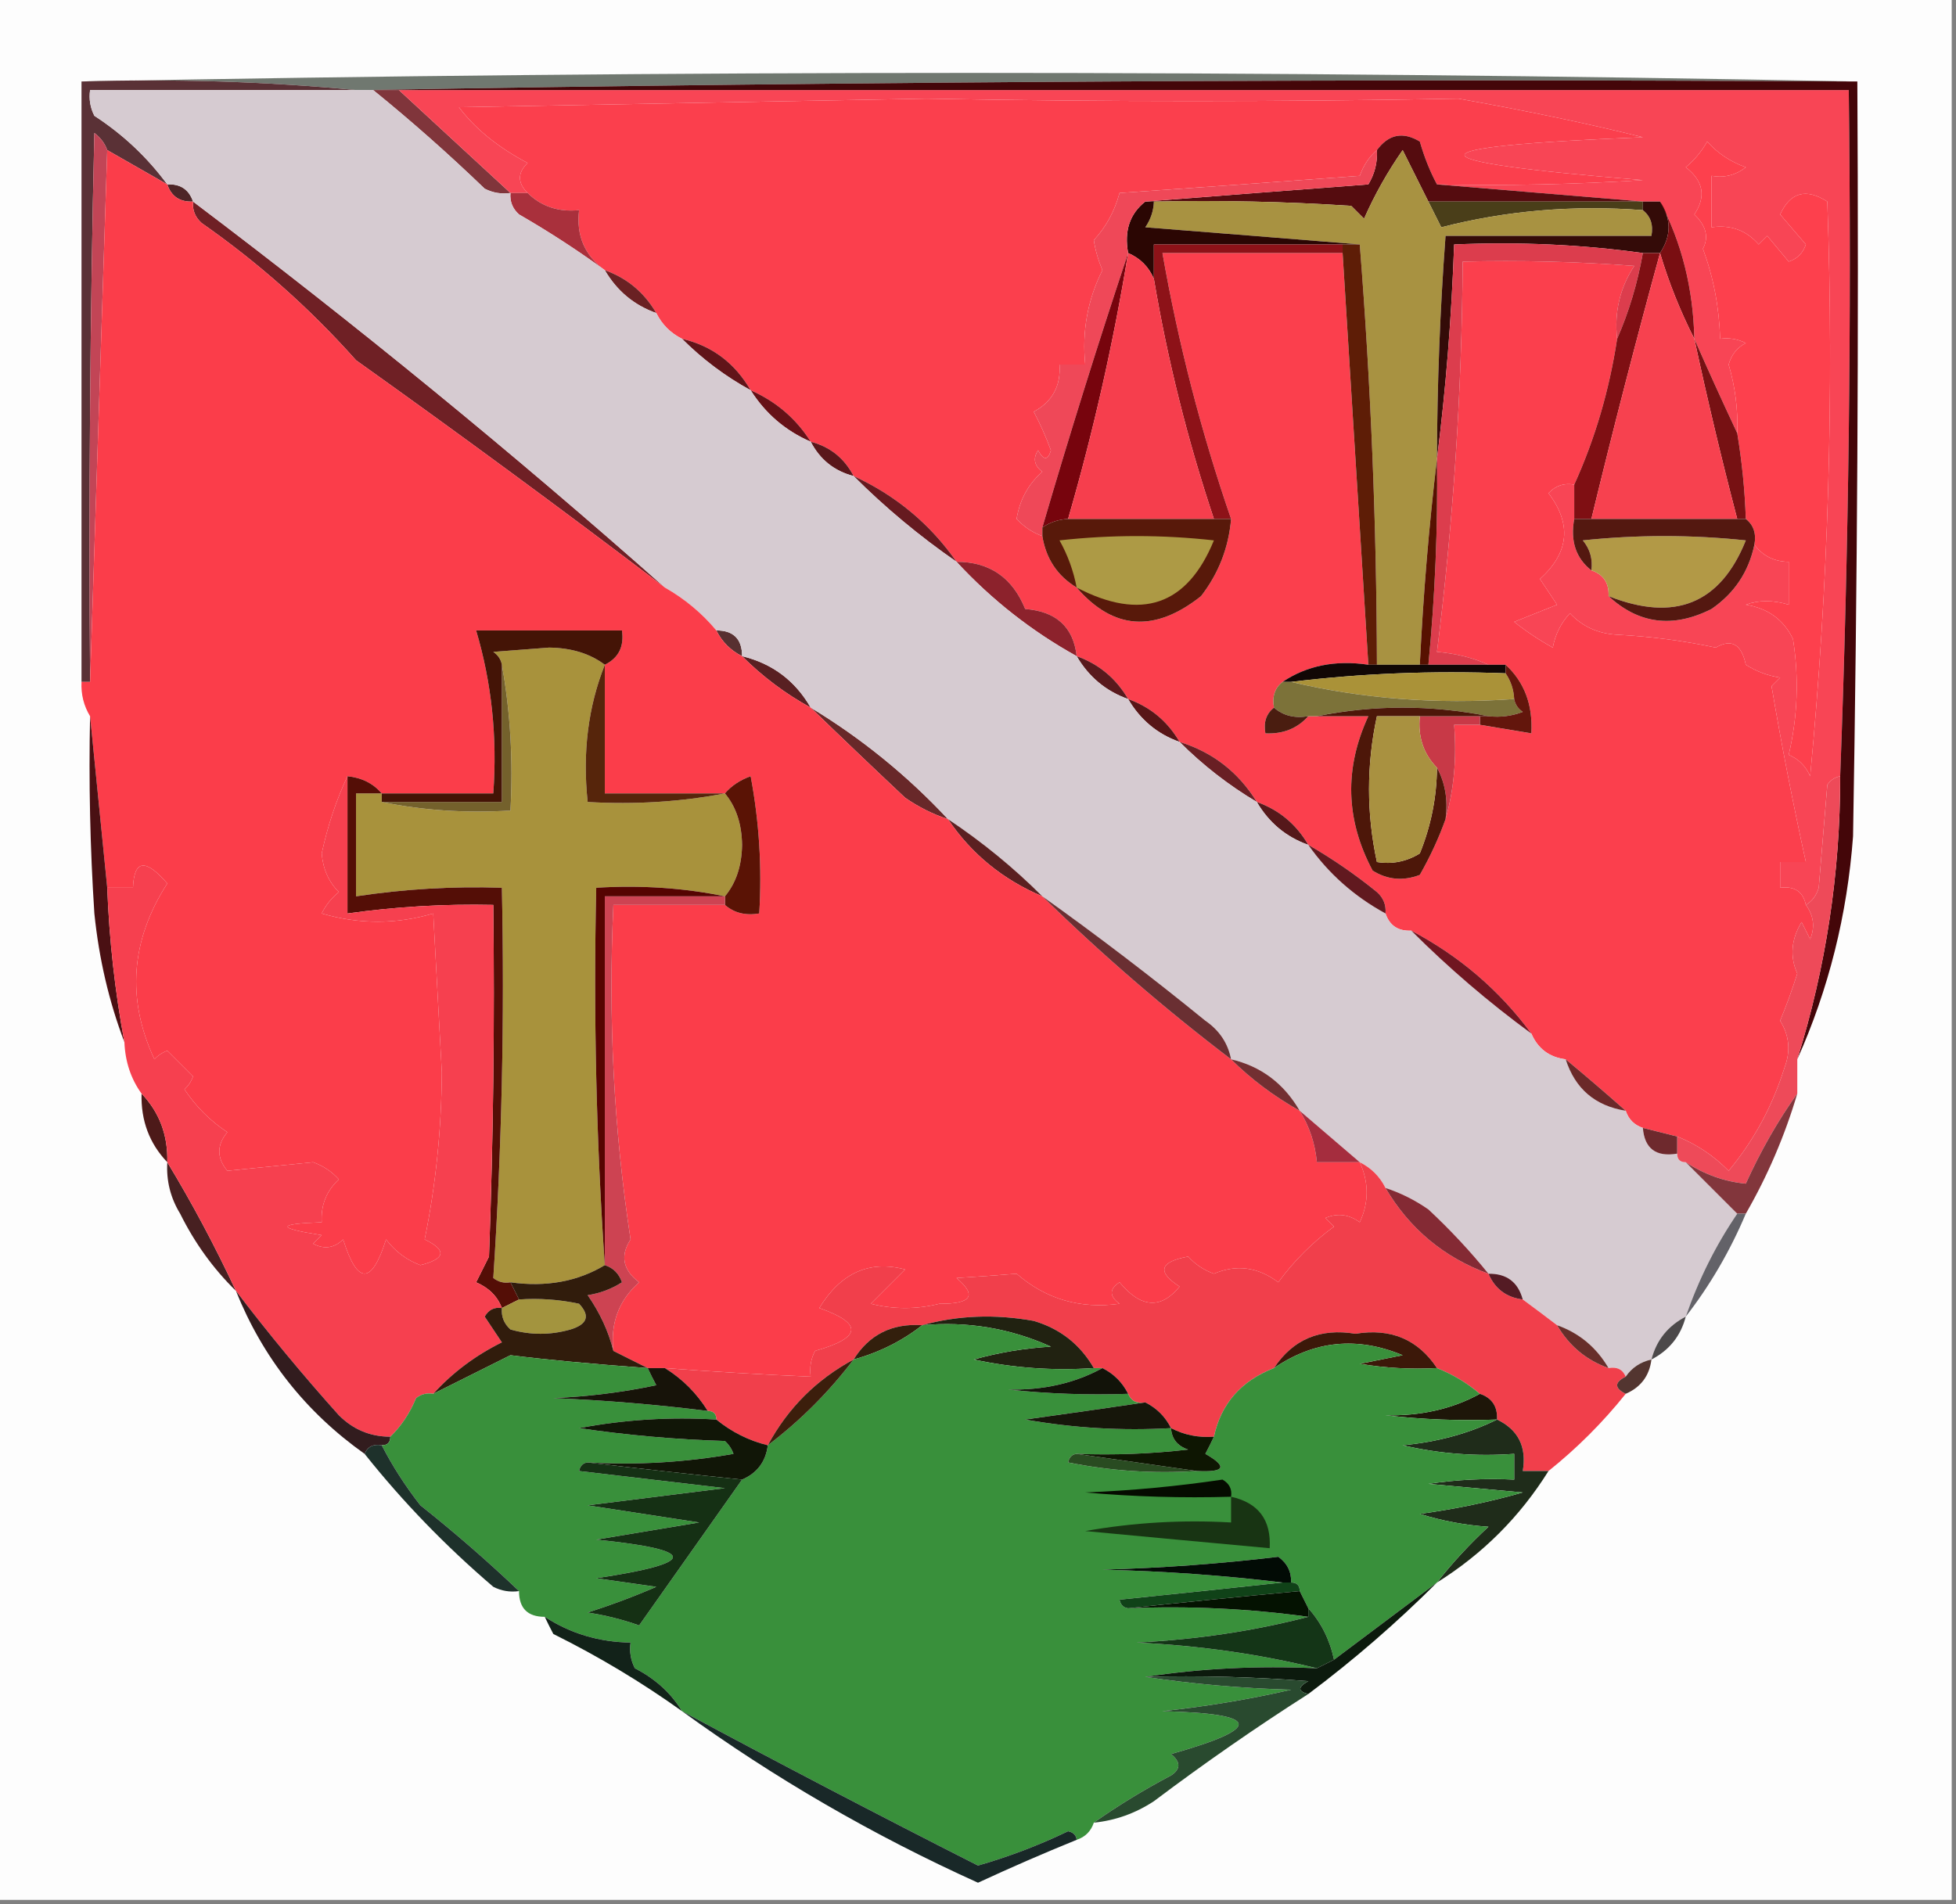 <?xml version="1.0" encoding="UTF-8"?>
<!DOCTYPE svg PUBLIC "-//W3C//DTD SVG 1.1//EN" "http://www.w3.org/Graphics/SVG/1.1/DTD/svg11.dtd">
<svg xmlns="http://www.w3.org/2000/svg" version="1.1" width="228px" height="222px" style="shape-rendering:geometricPrecision; text-rendering:geometricPrecision; image-rendering:optimizeQuality; fill-rule:evenodd; clip-rule:evenodd" xmlns:xlink="http://www.w3.org/1999/xlink">
<rect width="100%" height="100%" fill="#808080" stroke="none"/>
<g><path style="opacity:1" fill="#fdfdfd" d="M -0.5,-0.5 C 75.5,-0.5 151.5,-0.5 227.5,-0.5C 227.5,73.5 227.5,147.5 227.5,221.5C 151.5,221.5 75.5,221.5 -0.5,221.5C -0.5,147.5 -0.5,73.5 -0.5,-0.5 Z"/></g>
<g><path style="opacity:1" fill="#707870" d="M 9.5,9.5 C 78.5,8.167 147.5,8.167 216.5,9.5C 158.331,9.168 100.331,9.501 42.5,10.5C 42.167,10.5 41.833,10.5 41.5,10.5C 31.013,9.506 20.346,9.172 9.5,9.5 Z"/></g>
<g><path style="opacity:1" fill="#5a3136" d="M 9.5,9.5 C 20.346,9.172 31.013,9.506 41.5,10.5C 31.167,10.5 20.833,10.5 10.5,10.5C 10.351,11.552 10.517,12.552 11,13.5C 14.333,15.667 17.166,18.334 19.5,21.5C 17.167,20.167 14.833,18.833 12.5,17.5C 12.217,16.711 11.717,16.044 11,15.5C 10.5,36.831 10.333,58.164 10.5,79.5C 10.167,79.5 9.833,79.5 9.5,79.5C 9.5,56.167 9.5,32.833 9.5,9.5 Z"/></g>
<g><path style="opacity:1" fill="#fb3f4d" d="M 167.5,21.5 C 166.694,20.003 166.028,18.336 165.5,16.5C 163.533,15.316 161.866,15.649 160.5,17.5C 159.609,18.261 158.942,19.261 158.5,20.5C 149.138,21.191 139.804,21.858 130.5,22.5C 129.92,24.637 128.92,26.47 127.5,28C 127.665,29.117 127.998,30.284 128.5,31.5C 126.776,34.95 126.109,38.617 126.5,42.5C 125.5,42.5 124.5,42.5 123.5,42.5C 123.671,44.993 122.671,46.826 120.5,48C 121.26,49.441 121.926,50.941 122.5,52.5C 122.154,53.696 121.654,53.696 121,52.5C 120.383,53.449 120.549,54.282 121.5,55C 119.864,56.434 118.864,58.267 118.5,60.5C 119.357,61.425 120.357,62.092 121.5,62.5C 121.929,65.147 123.262,67.147 125.5,68.5C 129.776,73.448 134.609,73.781 140,69.5C 142.05,66.852 143.216,63.852 143.5,60.5C 140.016,50.381 137.349,40.047 135.5,29.5C 142.5,29.5 149.5,29.5 156.5,29.5C 157.5,45.499 158.5,61.499 159.5,77.5C 155.671,76.931 152.337,77.598 149.5,79.5C 148.596,80.209 148.263,81.209 148.5,82.5C 147.596,83.209 147.263,84.209 147.5,85.5C 149.553,85.598 151.22,84.931 152.5,83.5C 152.833,83.5 153.167,83.5 153.5,83.5C 155.5,83.5 157.5,83.5 159.5,83.5C 156.679,89.579 156.846,95.579 160,101.5C 161.726,102.576 163.559,102.743 165.5,102C 166.731,99.834 167.731,97.667 168.5,95.5C 169.482,92.038 169.815,88.371 169.5,84.5C 170.5,84.5 171.5,84.5 172.5,84.5C 174.5,84.833 176.5,85.167 178.5,85.5C 178.693,82.189 177.693,79.522 175.5,77.5C 174.833,77.5 174.167,77.5 173.5,77.5C 171.708,76.691 169.708,76.191 167.5,76C 169.397,60.944 170.397,45.777 170.5,30.5C 177.175,30.334 183.842,30.5 190.5,31C 188.821,33.565 188.154,36.398 188.5,39.5C 187.587,45.505 185.92,51.171 183.5,56.5C 182.325,56.281 181.325,56.614 180.5,57.5C 183.234,61.108 182.9,64.441 179.5,67.5C 180.167,68.5 180.833,69.5 181.5,70.5C 179.833,71.167 178.167,71.833 176.5,72.5C 177.914,73.624 179.414,74.624 181,75.5C 181.29,73.956 181.956,72.623 183,71.5C 184.44,73.046 186.273,73.879 188.5,74C 192.421,74.203 196.255,74.703 200,75.5C 201.825,74.429 202.992,75.096 203.5,77.5C 204.729,78.281 206.062,78.781 207.5,79C 207.167,79.333 206.833,79.667 206.5,80C 207.662,86.84 208.996,93.674 210.5,100.5C 209.5,100.5 208.5,100.5 207.5,100.5C 207.5,101.5 207.5,102.5 207.5,103.5C 209.179,103.285 210.179,103.952 210.5,105.5C 211.412,106.738 211.579,108.072 211,109.5C 210.667,108.833 210.333,108.167 210,107.5C 208.783,109.52 208.617,111.52 209.5,113.5C 208.907,115.382 208.24,117.215 207.5,119C 208.576,120.726 208.743,122.559 208,124.5C 206.599,128.972 204.432,132.972 201.5,136.5C 199.736,134.722 197.736,133.389 195.5,132.5C 194.167,132.167 192.833,131.833 191.5,131.5C 190.5,131.167 189.833,130.5 189.5,129.5C 187.153,127.419 184.82,125.419 182.5,123.5C 180.596,123.262 179.262,122.262 178.5,120.5C 174.793,115.465 170.126,111.465 164.5,108.5C 162.973,108.573 161.973,107.906 161.5,106.5C 161.586,105.504 161.252,104.671 160.5,104C 157.935,101.92 155.268,100.087 152.5,98.5C 151.089,96.086 149.089,94.419 146.5,93.5C 144.363,90.027 141.363,87.694 137.5,86.5C 136.089,84.086 134.089,82.419 131.5,81.5C 130.089,79.086 128.089,77.419 125.5,76.5C 125.126,73.112 123.126,71.278 119.5,71C 118.015,67.335 115.349,65.502 111.5,65.5C 108.426,61.096 104.426,57.763 99.5,55.5C 98.415,53.413 96.749,52.08 94.5,51.5C 92.806,48.81 90.473,46.81 87.5,45.5C 85.656,42.313 82.99,40.313 79.5,39.5C 78.167,38.833 77.167,37.833 76.5,36.5C 75.089,34.086 73.089,32.419 70.5,31.5C 68.15,29.787 67.15,27.453 67.5,24.5C 65.102,24.741 63.102,24.074 61.5,22.5C 60.316,21.312 60.316,20.145 61.5,19C 58.044,17.172 55.377,15.005 53.5,12.5C 71.667,12.167 89.833,11.833 108,11.5C 128.753,11.881 149.419,11.881 170,11.5C 177.942,12.91 185.109,14.41 191.5,16C 163.787,17.1 163.787,18.766 191.5,21C 183.507,21.5 175.507,21.666 167.5,21.5 Z"/></g>
<g><path style="opacity:1" fill="#80353b" d="M 43.5,10.5 C 44.5,10.5 45.5,10.5 46.5,10.5C 50.833,14.5 55.167,18.5 59.5,22.5C 58.448,22.649 57.448,22.483 56.5,22C 52.27,17.93 47.937,14.096 43.5,10.5 Z"/></g>
<g><path style="opacity:1" fill="#f84555" d="M 46.5,10.5 C 102.833,10.5 159.167,10.5 215.5,10.5C 215.831,37.339 215.498,64.005 214.5,90.5C 213.883,90.611 213.383,90.944 213,91.5C 212.667,95.5 212.333,99.5 212,103.5C 211.722,104.416 211.222,105.082 210.5,105.5C 210.179,103.952 209.179,103.285 207.5,103.5C 207.5,102.5 207.5,101.5 207.5,100.5C 208.5,100.5 209.5,100.5 210.5,100.5C 208.996,93.674 207.662,86.84 206.5,80C 206.833,79.667 207.167,79.333 207.5,79C 206.062,78.781 204.729,78.281 203.5,77.5C 202.992,75.096 201.825,74.429 200,75.5C 196.255,74.703 192.421,74.203 188.5,74C 186.273,73.879 184.44,73.046 183,71.5C 181.956,72.623 181.29,73.956 181,75.5C 179.414,74.624 177.914,73.624 176.5,72.5C 178.167,71.833 179.833,71.167 181.5,70.5C 180.833,69.5 180.167,68.5 179.5,67.5C 182.9,64.441 183.234,61.108 180.5,57.5C 181.325,56.614 182.325,56.281 183.5,56.5C 183.5,57.833 183.5,59.167 183.5,60.5C 183.025,63.082 183.692,65.082 185.5,66.5C 186.906,66.973 187.573,67.973 187.5,69.5C 191.021,72.763 195.021,73.263 199.5,71C 202.17,69.164 203.837,66.664 204.5,63.5C 205.467,64.806 206.801,65.473 208.5,65.5C 208.5,67.167 208.5,68.833 208.5,70.5C 206.669,69.948 205.003,69.948 203.5,70.5C 206.079,70.915 207.913,72.248 209,74.5C 209.713,79.062 209.546,83.562 208.5,88C 209.667,88.5 210.5,89.333 211,90.5C 213.124,68.245 213.791,45.912 213,23.5C 210.52,21.91 208.687,22.41 207.5,25C 208.509,26.168 209.509,27.335 210.5,28.5C 210.167,29.5 209.5,30.167 208.5,30.5C 207.667,29.5 206.833,28.5 206,27.5C 205.667,27.833 205.333,28.167 205,28.5C 203.556,26.845 201.722,26.178 199.5,26.5C 199.5,24.5 199.5,22.5 199.5,20.5C 200.978,20.762 202.311,20.429 203.5,19.5C 201.704,18.859 200.204,17.859 199,16.5C 198.355,17.646 197.522,18.646 196.5,19.5C 198.562,21.092 198.895,22.925 197.5,25C 198.88,26.324 199.214,27.657 198.5,29C 199.739,32.364 200.406,35.864 200.5,39.5C 201.552,39.35 202.552,39.517 203.5,40C 202.484,40.519 201.818,41.353 201.5,42.5C 202.269,45.115 202.603,47.781 202.5,50.5C 200.739,46.748 199.072,43.081 197.5,39.5C 197.367,33.631 196.033,28.297 193.5,23.5C 192.833,23.5 192.167,23.5 191.5,23.5C 183.5,22.833 175.5,22.167 167.5,21.5C 175.507,21.666 183.507,21.5 191.5,21C 163.787,18.766 163.787,17.1 191.5,16C 185.109,14.41 177.942,12.91 170,11.5C 149.419,11.881 128.753,11.881 108,11.5C 89.833,11.833 71.667,12.167 53.5,12.5C 55.377,15.005 58.044,17.172 61.5,19C 60.316,20.145 60.316,21.312 61.5,22.5C 60.833,22.5 60.167,22.5 59.5,22.5C 55.167,18.5 50.833,14.5 46.5,10.5 Z"/></g>
<g><path style="opacity:1" fill="#4e2527" d="M 19.5,21.5 C 21.027,21.427 22.027,22.094 22.5,23.5C 20.973,23.573 19.973,22.906 19.5,21.5 Z"/></g>
<g><path style="opacity:1" fill="#550c0f" d="M 167.5,21.5 C 175.5,22.167 183.5,22.833 191.5,23.5C 183.167,23.5 174.833,23.5 166.5,23.5C 165.509,21.518 164.509,19.518 163.5,17.5C 161.733,20.037 160.233,22.703 159,25.5C 158.5,25 158,24.5 157.5,24C 149.841,23.5 142.174,23.334 134.5,23.5C 134.167,23.5 133.833,23.5 133.5,23.5C 142.009,22.833 150.676,22.167 159.5,21.5C 160.246,20.264 160.579,18.93 160.5,17.5C 161.866,15.649 163.533,15.316 165.5,16.5C 166.028,18.336 166.694,20.003 167.5,21.5 Z"/></g>
<g><path style="opacity:1" fill="#fd404d" d="M 204.5,63.5 C 204.737,62.209 204.404,61.209 203.5,60.5C 203.384,57.14 203.051,53.807 202.5,50.5C 202.603,47.781 202.269,45.115 201.5,42.5C 201.818,41.353 202.484,40.519 203.5,40C 202.552,39.517 201.552,39.35 200.5,39.5C 200.406,35.864 199.739,32.364 198.5,29C 199.214,27.657 198.88,26.324 197.5,25C 198.895,22.925 198.562,21.092 196.5,19.5C 197.522,18.646 198.355,17.646 199,16.5C 200.204,17.859 201.704,18.859 203.5,19.5C 202.311,20.429 200.978,20.762 199.5,20.5C 199.5,22.5 199.5,24.5 199.5,26.5C 201.722,26.178 203.556,26.845 205,28.5C 205.333,28.167 205.667,27.833 206,27.5C 206.833,28.5 207.667,29.5 208.5,30.5C 209.5,30.167 210.167,29.5 210.5,28.5C 209.509,27.335 208.509,26.168 207.5,25C 208.687,22.41 210.52,21.91 213,23.5C 213.791,45.912 213.124,68.245 211,90.5C 210.5,89.333 209.667,88.5 208.5,88C 209.546,83.562 209.713,79.062 209,74.5C 207.913,72.248 206.079,70.915 203.5,70.5C 205.003,69.948 206.669,69.948 208.5,70.5C 208.5,68.833 208.5,67.167 208.5,65.5C 206.801,65.473 205.467,64.806 204.5,63.5 Z"/></g>
<g><path style="opacity:1" fill="#4a3e19" d="M 166.5,23.5 C 174.833,23.5 183.167,23.5 191.5,23.5C 191.5,23.833 191.5,24.167 191.5,24.5C 183.391,23.886 175.558,24.553 168,26.5C 167.487,25.473 166.987,24.473 166.5,23.5 Z"/></g>
<g><path style="opacity:1" fill="#a9303c" d="M 59.5,22.5 C 60.167,22.5 60.833,22.5 61.5,22.5C 63.102,24.074 65.102,24.741 67.5,24.5C 67.15,27.453 68.15,29.787 70.5,31.5C 67.337,29.189 64.004,27.022 60.5,25C 59.748,24.329 59.414,23.496 59.5,22.5 Z"/></g>
<g><path style="opacity:1" fill="#a89241" d="M 166.5,23.5 C 166.987,24.473 167.487,25.473 168,26.5C 175.558,24.553 183.391,23.886 191.5,24.5C 192.404,25.209 192.737,26.209 192.5,27.5C 184.5,27.5 176.5,27.5 168.5,27.5C 167.854,36.152 167.521,44.818 167.5,53.5C 166.565,61.33 165.899,69.33 165.5,77.5C 163.833,77.5 162.167,77.5 160.5,77.5C 160.459,61.138 159.792,44.804 158.5,28.5C 150.324,27.833 141.99,27.167 133.5,26.5C 134.127,25.583 134.461,24.583 134.5,23.5C 142.174,23.334 149.841,23.5 157.5,24C 158,24.5 158.5,25 159,25.5C 160.233,22.703 161.733,20.037 163.5,17.5C 164.509,19.518 165.509,21.518 166.5,23.5 Z"/></g>
<g><path style="opacity:1" fill="#c24556" d="M 12.5,17.5 C 11.833,38.167 11.167,58.833 10.5,79.5C 10.333,58.164 10.5,36.831 11,15.5C 11.717,16.044 12.217,16.711 12.5,17.5 Z"/></g>
<g><path style="opacity:1" fill="#2b0603" d="M 133.5,23.5 C 133.833,23.5 134.167,23.5 134.5,23.5C 134.461,24.583 134.127,25.583 133.5,26.5C 141.99,27.167 150.324,27.833 158.5,28.5C 157.833,28.5 157.167,28.5 156.5,28.5C 149.167,28.5 141.833,28.5 134.5,28.5C 134.5,29.833 134.5,31.167 134.5,32.5C 133.9,31.1 132.9,30.1 131.5,29.5C 131.025,26.918 131.692,24.918 133.5,23.5 Z"/></g>
<g><path style="opacity:1" fill="#340b08" d="M 191.5,24.5 C 191.5,24.167 191.5,23.833 191.5,23.5C 192.167,23.5 192.833,23.5 193.5,23.5C 194.833,25.5 194.833,27.5 193.5,29.5C 192.833,29.5 192.167,29.5 191.5,29.5C 184.352,28.508 177.019,28.175 169.5,28.5C 169.2,37.011 168.533,45.345 167.5,53.5C 167.521,44.818 167.854,36.152 168.5,27.5C 176.5,27.5 184.5,27.5 192.5,27.5C 192.737,26.209 192.404,25.209 191.5,24.5 Z"/></g>
<g><path style="opacity:1" fill="#ef4858" d="M 160.5,17.5 C 160.579,18.93 160.246,20.264 159.5,21.5C 150.676,22.167 142.009,22.833 133.5,23.5C 131.692,24.918 131.025,26.918 131.5,29.5C 127.999,40.01 124.665,50.677 121.5,61.5C 121.5,61.833 121.5,62.167 121.5,62.5C 120.357,62.092 119.357,61.425 118.5,60.5C 118.864,58.267 119.864,56.434 121.5,55C 120.549,54.282 120.383,53.449 121,52.5C 121.654,53.696 122.154,53.696 122.5,52.5C 121.926,50.941 121.26,49.441 120.5,48C 122.671,46.826 123.671,44.993 123.5,42.5C 124.5,42.5 125.5,42.5 126.5,42.5C 126.109,38.617 126.776,34.95 128.5,31.5C 127.998,30.284 127.665,29.117 127.5,28C 128.92,26.47 129.92,24.637 130.5,22.5C 139.804,21.858 149.138,21.191 158.5,20.5C 158.942,19.261 159.609,18.261 160.5,17.5 Z"/></g>
<g><path style="opacity:1" fill="#dc3d4d" d="M 191.5,29.5 C 190.87,33.048 189.87,36.381 188.5,39.5C 188.154,36.398 188.821,33.565 190.5,31C 183.842,30.5 177.175,30.334 170.5,30.5C 170.397,45.777 169.397,60.944 167.5,76C 169.708,76.191 171.708,76.691 173.5,77.5C 171.167,77.5 168.833,77.5 166.5,77.5C 167.276,69.525 167.61,61.525 167.5,53.5C 168.533,45.345 169.2,37.011 169.5,28.5C 177.019,28.175 184.352,28.508 191.5,29.5 Z"/></g>
<g><path style="opacity:1" fill="#7f0f13" d="M 191.5,29.5 C 192.167,29.5 192.833,29.5 193.5,29.5C 190.661,39.858 187.994,50.191 185.5,60.5C 184.833,60.5 184.167,60.5 183.5,60.5C 183.5,59.167 183.5,57.833 183.5,56.5C 185.92,51.171 187.587,45.505 188.5,39.5C 189.87,36.381 190.87,33.048 191.5,29.5 Z"/></g>
<g><path style="opacity:1" fill="#6a2123" d="M 70.5,31.5 C 73.089,32.419 75.089,34.086 76.5,36.5C 73.911,35.581 71.911,33.914 70.5,31.5 Z"/></g>
<g><path style="opacity:1" fill="#7a0e12" d="M 193.5,23.5 C 196.033,28.297 197.367,33.631 197.5,39.5C 195.863,36.283 194.53,32.95 193.5,29.5C 194.833,27.5 194.833,25.5 193.5,23.5 Z"/></g>
<g><path style="opacity:1" fill="#8d1218" d="M 156.5,28.5 C 156.5,28.833 156.5,29.167 156.5,29.5C 149.5,29.5 142.5,29.5 135.5,29.5C 137.349,40.047 140.016,50.381 143.5,60.5C 142.833,60.5 142.167,60.5 141.5,60.5C 138.429,51.305 136.096,41.972 134.5,32.5C 134.5,31.167 134.5,29.833 134.5,28.5C 141.833,28.5 149.167,28.5 156.5,28.5 Z"/></g>
<g><path style="opacity:1" fill="#611419" d="M 79.5,39.5 C 82.99,40.313 85.656,42.313 87.5,45.5C 84.545,43.878 81.879,41.878 79.5,39.5 Z"/></g>
<g><path style="opacity:1" fill="#77040d" d="M 131.5,29.5 C 129.784,39.98 127.451,50.313 124.5,60.5C 123.391,60.557 122.391,60.89 121.5,61.5C 124.665,50.677 127.999,40.01 131.5,29.5 Z"/></g>
<g><path style="opacity:1" fill="#5e1d06" d="M 156.5,28.5 C 157.167,28.5 157.833,28.5 158.5,28.5C 159.792,44.804 160.459,61.138 160.5,77.5C 160.167,77.5 159.833,77.5 159.5,77.5C 158.5,61.499 157.5,45.499 156.5,29.5C 156.5,29.167 156.5,28.833 156.5,28.5 Z"/></g>
<g><path style="opacity:1" fill="#6f2025" d="M 22.5,23.5 C 41.488,37.834 59.822,52.834 77.5,68.5C 65.656,59.494 53.656,50.661 41.5,42C 36.146,35.982 30.146,30.648 23.5,26C 22.748,25.329 22.414,24.496 22.5,23.5 Z"/></g>
<g><path style="opacity:1" fill="#661117" d="M 87.5,45.5 C 90.473,46.81 92.806,48.81 94.5,51.5C 91.553,50.219 89.219,48.219 87.5,45.5 Z"/></g>
<g><path style="opacity:1" fill="#771113" d="M 197.5,39.5 C 199.072,43.081 200.739,46.748 202.5,50.5C 203.051,53.807 203.384,57.14 203.5,60.5C 203.167,60.5 202.833,60.5 202.5,60.5C 200.675,53.535 199.009,46.535 197.5,39.5 Z"/></g>
<g><path style="opacity:1" fill="#f7414f" d="M 193.5,29.5 C 194.53,32.95 195.863,36.283 197.5,39.5C 199.009,46.535 200.675,53.535 202.5,60.5C 196.833,60.5 191.167,60.5 185.5,60.5C 187.994,50.191 190.661,39.858 193.5,29.5 Z"/></g>
<g><path style="opacity:1" fill="#5a171b" d="M 94.5,51.5 C 96.749,52.08 98.415,53.413 99.5,55.5C 97.251,54.92 95.585,53.587 94.5,51.5 Z"/></g>
<g><path style="opacity:1" fill="#f63e4d" d="M 131.5,29.5 C 132.9,30.1 133.9,31.1 134.5,32.5C 136.096,41.972 138.429,51.305 141.5,60.5C 135.833,60.5 130.167,60.5 124.5,60.5C 127.451,50.313 129.784,39.98 131.5,29.5 Z"/></g>
<g><path style="opacity:1" fill="#571101" d="M 167.5,53.5 C 167.61,61.525 167.276,69.525 166.5,77.5C 166.167,77.5 165.833,77.5 165.5,77.5C 165.899,69.33 166.565,61.33 167.5,53.5 Z"/></g>
<g><path style="opacity:1" fill="#661a20" d="M 99.5,55.5 C 104.426,57.763 108.426,61.096 111.5,65.5C 107.183,62.514 103.183,59.18 99.5,55.5 Z"/></g>
<g><path style="opacity:1" fill="#58190a" d="M 124.5,60.5 C 130.167,60.5 135.833,60.5 141.5,60.5C 142.167,60.5 142.833,60.5 143.5,60.5C 143.216,63.852 142.05,66.852 140,69.5C 134.609,73.781 129.776,73.448 125.5,68.5C 123.262,67.147 121.929,65.147 121.5,62.5C 121.5,62.167 121.5,61.833 121.5,61.5C 122.391,60.89 123.391,60.557 124.5,60.5 Z"/></g>
<g><path style="opacity:1" fill="#440609" d="M 42.5,10.5 C 100.331,9.501 158.331,9.168 216.5,9.5C 216.667,38.835 216.5,68.169 216,97.5C 215.323,106.668 213.156,115.335 209.5,123.5C 212.843,112.778 214.51,101.778 214.5,90.5C 215.498,64.005 215.831,37.339 215.5,10.5C 159.167,10.5 102.833,10.5 46.5,10.5C 45.5,10.5 44.5,10.5 43.5,10.5C 43.167,10.5 42.833,10.5 42.5,10.5 Z"/></g>
<g><path style="opacity:1" fill="#ad9a45" d="M 125.5,68.5 C 125.131,66.559 124.464,64.725 123.5,63C 129.5,62.333 135.5,62.333 141.5,63C 138.387,70.599 133.053,72.432 125.5,68.5 Z"/></g>
<g><path style="opacity:1" fill="#b29946" d="M 187.5,69.5 C 187.573,67.973 186.906,66.973 185.5,66.5C 185.67,65.178 185.337,64.011 184.5,63C 190.833,62.333 197.167,62.333 203.5,63C 200.539,70.391 195.206,72.558 187.5,69.5 Z"/></g>
<g><path style="opacity:1" fill="#541810" d="M 183.5,60.5 C 184.167,60.5 184.833,60.5 185.5,60.5C 191.167,60.5 196.833,60.5 202.5,60.5C 202.833,60.5 203.167,60.5 203.5,60.5C 204.404,61.209 204.737,62.209 204.5,63.5C 203.837,66.664 202.17,69.164 199.5,71C 195.021,73.263 191.021,72.763 187.5,69.5C 195.206,72.558 200.539,70.391 203.5,63C 197.167,62.333 190.833,62.333 184.5,63C 185.337,64.011 185.67,65.178 185.5,66.5C 183.692,65.082 183.025,63.082 183.5,60.5 Z"/></g>
<g><path style="opacity:1" fill="#8c222c" d="M 111.5,65.5 C 115.349,65.502 118.015,67.335 119.5,71C 123.126,71.278 125.126,73.112 125.5,76.5C 120.254,73.589 115.587,69.922 111.5,65.5 Z"/></g>
<g><path style="opacity:1" fill="#583031" d="M 83.5,73.5 C 85.5,73.5 86.5,74.5 86.5,76.5C 85.167,75.833 84.167,74.833 83.5,73.5 Z"/></g>
<g><path style="opacity:1" fill="#59191d" d="M 125.5,76.5 C 128.089,77.419 130.089,79.086 131.5,81.5C 128.911,80.581 126.911,78.914 125.5,76.5 Z"/></g>
<g><path style="opacity:1" fill="#110705" d="M 159.5,77.5 C 159.833,77.5 160.167,77.5 160.5,77.5C 162.167,77.5 163.833,77.5 165.5,77.5C 165.833,77.5 166.167,77.5 166.5,77.5C 168.833,77.5 171.167,77.5 173.5,77.5C 174.167,77.5 174.833,77.5 175.5,77.5C 175.5,77.833 175.5,78.167 175.5,78.5C 166.983,78.174 158.65,78.507 150.5,79.5C 150.167,79.5 149.833,79.5 149.5,79.5C 152.337,77.598 155.671,76.931 159.5,77.5 Z"/></g>
<g><path style="opacity:1" fill="#592022" d="M 86.5,76.5 C 90.02,77.353 92.687,79.353 94.5,82.5C 91.545,80.878 88.879,78.878 86.5,76.5 Z"/></g>
<g><path style="opacity:1" fill="#aa9238" d="M 175.5,78.5 C 176.11,79.391 176.443,80.391 176.5,81.5C 167.435,82.136 158.769,81.47 150.5,79.5C 158.65,78.507 166.983,78.174 175.5,78.5 Z"/></g>
<g><path style="opacity:1" fill="#581517" d="M 131.5,81.5 C 134.089,82.419 136.089,84.086 137.5,86.5C 134.911,85.581 132.911,83.914 131.5,81.5 Z"/></g>
<g><path style="opacity:1" fill="#7c7239" d="M 149.5,79.5 C 149.833,79.5 150.167,79.5 150.5,79.5C 158.769,81.47 167.435,82.136 176.5,81.5C 176.611,82.117 176.944,82.617 177.5,83C 176.207,83.49 174.873,83.657 173.5,83.5C 166.833,82.167 160.167,82.167 153.5,83.5C 153.167,83.5 152.833,83.5 152.5,83.5C 150.901,83.768 149.568,83.434 148.5,82.5C 148.263,81.209 148.596,80.209 149.5,79.5 Z"/></g>
<g><path style="opacity:1" fill="#4a1d10" d="M 148.5,82.5 C 149.568,83.434 150.901,83.768 152.5,83.5C 151.22,84.931 149.553,85.598 147.5,85.5C 147.263,84.209 147.596,83.209 148.5,82.5 Z"/></g>
<g><path style="opacity:1" fill="#63160c" d="M 175.5,77.5 C 177.693,79.522 178.693,82.189 178.5,85.5C 176.5,85.167 174.5,84.833 172.5,84.5C 172.5,84.167 172.5,83.833 172.5,83.5C 172.833,83.5 173.167,83.5 173.5,83.5C 174.873,83.657 176.207,83.49 177.5,83C 176.944,82.617 176.611,82.117 176.5,81.5C 176.443,80.391 176.11,79.391 175.5,78.5C 175.5,78.167 175.5,77.833 175.5,77.5 Z"/></g>
<g><path style="opacity:1" fill="#682829" d="M 94.5,82.5 C 100.419,86.083 105.752,90.416 110.5,95.5C 108.745,94.928 107.078,94.094 105.5,93C 101.759,89.484 98.092,85.984 94.5,82.5 Z"/></g>
<g><path style="opacity:1" fill="#c83947" d="M 165.5,83.5 C 167.833,83.5 170.167,83.5 172.5,83.5C 172.5,83.833 172.5,84.167 172.5,84.5C 171.5,84.5 170.5,84.5 169.5,84.5C 169.815,88.371 169.482,92.038 168.5,95.5C 168.795,93.265 168.461,91.265 167.5,89.5C 165.926,87.898 165.259,85.898 165.5,83.5 Z"/></g>
<g><path style="opacity:1" fill="#691f24" d="M 137.5,86.5 C 141.363,87.694 144.363,90.027 146.5,93.5C 143.208,91.542 140.208,89.209 137.5,86.5 Z"/></g>
<g><path style="opacity:1" fill="#4d1709" d="M 153.5,83.5 C 160.167,82.167 166.833,82.167 173.5,83.5C 173.167,83.5 172.833,83.5 172.5,83.5C 170.167,83.5 167.833,83.5 165.5,83.5C 163.833,83.5 162.167,83.5 160.5,83.5C 159.275,89.174 159.275,94.841 160.5,100.5C 162.288,100.785 163.955,100.452 165.5,99.5C 166.802,96.292 167.469,92.959 167.5,89.5C 168.461,91.265 168.795,93.265 168.5,95.5C 167.731,97.667 166.731,99.834 165.5,102C 163.559,102.743 161.726,102.576 160,101.5C 156.846,95.579 156.679,89.579 159.5,83.5C 157.5,83.5 155.5,83.5 153.5,83.5 Z"/></g>
<g><path style="opacity:1" fill="#55181a" d="M 146.5,93.5 C 149.089,94.419 151.089,96.086 152.5,98.5C 149.911,97.581 147.911,95.914 146.5,93.5 Z"/></g>
<g><path style="opacity:1" fill="#d6cbd1" d="M 41.5,10.5 C 41.833,10.5 42.167,10.5 42.5,10.5C 42.833,10.5 43.167,10.5 43.5,10.5C 47.937,14.096 52.27,17.93 56.5,22C 57.448,22.483 58.448,22.649 59.5,22.5C 59.414,23.496 59.748,24.329 60.5,25C 64.004,27.022 67.337,29.189 70.5,31.5C 71.911,33.914 73.911,35.581 76.5,36.5C 77.167,37.833 78.167,38.833 79.5,39.5C 81.879,41.878 84.545,43.878 87.5,45.5C 89.219,48.219 91.553,50.219 94.5,51.5C 95.585,53.587 97.251,54.92 99.5,55.5C 103.183,59.18 107.183,62.514 111.5,65.5C 115.587,69.922 120.254,73.589 125.5,76.5C 126.911,78.914 128.911,80.581 131.5,81.5C 132.911,83.914 134.911,85.581 137.5,86.5C 140.208,89.209 143.208,91.542 146.5,93.5C 147.911,95.914 149.911,97.581 152.5,98.5C 154.834,101.829 157.834,104.496 161.5,106.5C 161.973,107.906 162.973,108.573 164.5,108.5C 168.847,112.845 173.514,116.845 178.5,120.5C 179.262,122.262 180.596,123.262 182.5,123.5C 183.599,126.932 185.933,128.932 189.5,129.5C 189.833,130.5 190.5,131.167 191.5,131.5C 191.694,133.912 193.027,134.912 195.5,134.5C 195.5,135.167 195.833,135.5 196.5,135.5C 198.5,137.5 200.5,139.5 202.5,141.5C 200.008,145.151 198.008,149.151 196.5,153.5C 194.413,154.585 193.08,156.251 192.5,158.5C 191.222,158.782 190.222,159.449 189.5,160.5C 189.158,159.662 188.492,159.328 187.5,159.5C 186.089,157.086 184.089,155.419 181.5,154.5C 180.205,153.512 178.872,152.512 177.5,151.5C 176.952,149.468 175.619,148.468 173.5,148.5C 171.394,145.89 169.06,143.39 166.5,141C 164.922,139.906 163.255,139.072 161.5,138.5C 160.833,137.167 159.833,136.167 158.5,135.5C 156.192,133.529 153.858,131.529 151.5,129.5C 149.656,126.313 146.989,124.313 143.5,123.5C 143.141,121.629 142.141,120.129 140.5,119C 134.272,113.927 127.938,109.093 121.5,104.5C 118.149,101.152 114.482,98.152 110.5,95.5C 105.752,90.416 100.419,86.083 94.5,82.5C 92.687,79.353 90.02,77.353 86.5,76.5C 86.5,74.5 85.5,73.5 83.5,73.5C 81.817,71.486 79.817,69.82 77.5,68.5C 59.822,52.834 41.488,37.834 22.5,23.5C 22.027,22.094 21.027,21.427 19.5,21.5C 17.166,18.334 14.333,15.667 11,13.5C 10.517,12.552 10.351,11.552 10.5,10.5C 20.833,10.5 31.167,10.5 41.5,10.5 Z"/></g>
<g><path style="opacity:1" fill="#a99140" d="M 165.5,83.5 C 165.259,85.898 165.926,87.898 167.5,89.5C 167.469,92.959 166.802,96.292 165.5,99.5C 163.955,100.452 162.288,100.785 160.5,100.5C 159.275,94.841 159.275,89.174 160.5,83.5C 162.167,83.5 163.833,83.5 165.5,83.5 Z"/></g>
<g><path style="opacity:1" fill="#5b2021" d="M 110.5,95.5 C 114.482,98.152 118.149,101.152 121.5,104.5C 116.887,102.544 113.22,99.544 110.5,95.5 Z"/></g>
<g><path style="opacity:1" fill="#a8923c" d="M 70.5,77.5 C 68.554,82.396 67.887,87.729 68.5,93.5C 74.026,93.821 79.359,93.488 84.5,92.5C 85.794,94.048 86.461,96.048 86.5,98.5C 86.461,100.952 85.794,102.952 84.5,104.5C 79.695,103.513 74.695,103.179 69.5,103.5C 69.171,118.343 69.504,133.01 70.5,147.5C 67.316,149.414 63.649,150.08 59.5,149.5C 58.761,149.631 58.094,149.464 57.5,149C 58.491,133.911 58.824,118.745 58.5,103.5C 52.788,103.313 47.121,103.646 41.5,104.5C 41.5,100.5 41.5,96.5 41.5,92.5C 42.5,92.5 43.5,92.5 44.5,92.5C 44.5,92.833 44.5,93.167 44.5,93.5C 49.305,94.487 54.305,94.82 59.5,94.5C 59.822,88.642 59.489,82.975 58.5,77.5C 58.389,76.883 58.056,76.383 57.5,76C 59.667,75.833 61.833,75.667 64,75.5C 66.61,75.533 68.777,76.2 70.5,77.5 Z"/></g>
<g><path style="opacity:1" fill="#61191f" d="M 152.5,98.5 C 155.268,100.087 157.935,101.92 160.5,104C 161.252,104.671 161.586,105.504 161.5,106.5C 157.834,104.496 154.834,101.829 152.5,98.5 Z"/></g>
<g><path style="opacity:1" fill="#fb3d4a" d="M 12.5,17.5 C 14.833,18.833 17.167,20.167 19.5,21.5C 19.973,22.906 20.973,23.573 22.5,23.5C 22.414,24.496 22.748,25.329 23.5,26C 30.146,30.648 36.146,35.982 41.5,42C 53.656,50.661 65.656,59.494 77.5,68.5C 79.817,69.82 81.817,71.486 83.5,73.5C 84.167,74.833 85.167,75.833 86.5,76.5C 88.879,78.878 91.545,80.878 94.5,82.5C 98.092,85.984 101.759,89.484 105.5,93C 107.078,94.094 108.745,94.928 110.5,95.5C 113.22,99.544 116.887,102.544 121.5,104.5C 128.46,111.306 135.793,117.639 143.5,123.5C 145.83,125.814 148.496,127.814 151.5,129.5C 152.63,131.315 153.296,133.315 153.5,135.5C 155.167,135.5 156.833,135.5 158.5,135.5C 159.575,137.856 159.575,140.189 158.5,142.5C 157.232,141.572 155.899,141.405 154.5,142C 154.833,142.333 155.167,142.667 155.5,143C 153,144.833 150.833,147 149,149.5C 146.631,147.713 144.131,147.379 141.5,148.5C 140.328,148.081 139.328,147.415 138.5,146.5C 135.163,147.109 134.83,148.276 137.5,150C 135.317,152.667 132.984,152.501 130.5,149.5C 129.289,150.274 129.289,151.107 130.5,152C 125.914,152.631 121.914,151.464 118.5,148.5C 116.328,148.676 113.995,148.843 111.5,149C 113.912,151.035 113.245,152.035 109.5,152C 106.833,152.667 104.167,152.667 101.5,152C 102.833,150.667 104.167,149.333 105.5,148C 101.342,146.898 98.008,148.398 95.5,152.5C 100.631,154.295 100.464,155.962 95,157.5C 94.517,158.448 94.35,159.448 94.5,160.5C 88.841,160.258 83.175,159.925 77.5,159.5C 76.833,159.5 76.167,159.5 75.5,159.5C 74.167,158.833 72.833,158.167 71.5,157.5C 71.135,154.254 72.135,151.588 74.5,149.5C 72.599,148.065 72.266,146.398 73.5,144.5C 71.545,131.68 70.878,118.68 71.5,105.5C 75.833,105.5 80.167,105.5 84.5,105.5C 85.568,106.434 86.901,106.768 88.5,106.5C 88.828,101.125 88.495,95.792 87.5,90.5C 86.261,90.942 85.261,91.609 84.5,92.5C 79.833,92.5 75.167,92.5 70.5,92.5C 70.5,87.5 70.5,82.5 70.5,77.5C 72.104,76.713 72.771,75.38 72.5,73.5C 66.833,73.5 61.167,73.5 55.5,73.5C 57.311,79.604 57.978,85.938 57.5,92.5C 53.167,92.5 48.833,92.5 44.5,92.5C 43.486,91.326 42.153,90.66 40.5,90.5C 39.197,93.275 38.197,96.275 37.5,99.5C 37.649,101.32 38.316,102.82 39.5,104C 38.643,104.689 37.977,105.522 37.5,106.5C 41.851,107.775 46.184,107.775 50.5,106.5C 50.833,112.667 51.167,118.833 51.5,125C 51.46,131.67 50.793,138.17 49.5,144.5C 52.109,145.76 51.943,146.76 49,147.5C 47.395,146.899 46.062,145.899 45,144.5C 43.324,149.817 41.657,149.817 40,144.5C 38.95,145.517 37.784,145.684 36.5,145C 36.833,144.667 37.167,144.333 37.5,144C 32.206,143.182 32.206,142.682 37.5,142.5C 37.383,140.516 38.05,138.85 39.5,137.5C 38.672,136.585 37.672,135.919 36.5,135.5C 33.167,135.833 29.833,136.167 26.5,136.5C 25.253,134.994 25.253,133.494 26.5,132C 24.5,130.676 22.833,129.009 21.5,127C 21.957,126.586 22.291,126.086 22.5,125.5C 21.5,124.5 20.5,123.5 19.5,122.5C 18.914,122.709 18.414,123.043 18,123.5C 14.729,116.474 15.229,109.641 19.5,103C 16.961,100.059 15.628,100.226 15.5,103.5C 14.5,103.5 13.5,103.5 12.5,103.5C 11.833,96.833 11.167,90.167 10.5,83.5C 9.766,82.292 9.433,80.959 9.5,79.5C 9.833,79.5 10.167,79.5 10.5,79.5C 11.167,58.833 11.833,38.167 12.5,17.5 Z"/></g>
<g><path style="opacity:1" fill="#5a1305" d="M 84.5,105.5 C 84.5,105.167 84.5,104.833 84.5,104.5C 85.794,102.952 86.461,100.952 86.5,98.5C 86.461,96.048 85.794,94.048 84.5,92.5C 85.261,91.609 86.261,90.942 87.5,90.5C 88.495,95.792 88.828,101.125 88.5,106.5C 86.901,106.768 85.568,106.434 84.5,105.5 Z"/></g>
<g><path style="opacity:1" fill="#56250b" d="M 70.5,77.5 C 70.5,82.5 70.5,87.5 70.5,92.5C 75.167,92.5 79.833,92.5 84.5,92.5C 79.359,93.488 74.026,93.821 68.5,93.5C 67.887,87.729 68.554,82.396 70.5,77.5 Z"/></g>
<g><path style="opacity:1" fill="#74612c" d="M 58.5,77.5 C 59.489,82.975 59.822,88.642 59.5,94.5C 54.305,94.82 49.305,94.487 44.5,93.5C 49.167,93.5 53.833,93.5 58.5,93.5C 58.5,88.167 58.5,82.833 58.5,77.5 Z"/></g>
<g><path style="opacity:1" fill="#441406" d="M 70.5,77.5 C 68.777,76.2 66.61,75.533 64,75.5C 61.833,75.667 59.667,75.833 57.5,76C 58.056,76.383 58.389,76.883 58.5,77.5C 58.5,82.833 58.5,88.167 58.5,93.5C 53.833,93.5 49.167,93.5 44.5,93.5C 44.5,93.167 44.5,92.833 44.5,92.5C 48.833,92.5 53.167,92.5 57.5,92.5C 57.978,85.938 57.311,79.604 55.5,73.5C 61.167,73.5 66.833,73.5 72.5,73.5C 72.771,75.38 72.104,76.713 70.5,77.5 Z"/></g>
<g><path style="opacity:1" fill="#4a1013" d="M 10.5,83.5 C 11.167,90.167 11.833,96.833 12.5,103.5C 12.731,109.552 13.398,115.552 14.5,121.5C 12.705,116.781 11.538,111.781 11,106.5C 10.5,98.841 10.334,91.174 10.5,83.5 Z"/></g>
<g><path style="opacity:1" fill="#ee4a59" d="M 214.5,90.5 C 214.51,101.778 212.843,112.778 209.5,123.5C 209.5,124.833 209.5,126.167 209.5,127.5C 207.246,130.654 205.246,134.154 203.5,138C 201.011,137.763 198.678,136.929 196.5,135.5C 195.833,135.5 195.5,135.167 195.5,134.5C 195.5,133.833 195.5,133.167 195.5,132.5C 197.736,133.389 199.736,134.722 201.5,136.5C 204.432,132.972 206.599,128.972 208,124.5C 208.743,122.559 208.576,120.726 207.5,119C 208.24,117.215 208.907,115.382 209.5,113.5C 208.617,111.52 208.783,109.52 210,107.5C 210.333,108.167 210.667,108.833 211,109.5C 211.579,108.072 211.412,106.738 210.5,105.5C 211.222,105.082 211.722,104.416 212,103.5C 212.333,99.5 212.667,95.5 213,91.5C 213.383,90.944 213.883,90.611 214.5,90.5 Z"/></g>
<g><path style="opacity:1" fill="#701621" d="M 164.5,108.5 C 170.126,111.465 174.793,115.465 178.5,120.5C 173.514,116.845 168.847,112.845 164.5,108.5 Z"/></g>
<g><path style="opacity:1" fill="#6a2f32" d="M 121.5,104.5 C 127.938,109.093 134.272,113.927 140.5,119C 142.141,120.129 143.141,121.629 143.5,123.5C 135.793,117.639 128.46,111.306 121.5,104.5 Z"/></g>
<g><path style="opacity:1" fill="#732f32" d="M 143.5,123.5 C 146.989,124.313 149.656,126.313 151.5,129.5C 148.496,127.814 145.83,125.814 143.5,123.5 Z"/></g>
<g><path style="opacity:1" fill="#6b2929" d="M 182.5,123.5 C 184.82,125.419 187.153,127.419 189.5,129.5C 185.933,128.932 183.599,126.932 182.5,123.5 Z"/></g>
<g><path style="opacity:1" fill="#4d1a19" d="M 16.5,127.5 C 18.585,129.684 19.585,132.351 19.5,135.5C 17.415,133.316 16.415,130.649 16.5,127.5 Z"/></g>
<g><path style="opacity:1" fill="#540e06" d="M 40.5,90.5 C 42.153,90.66 43.486,91.326 44.5,92.5C 43.5,92.5 42.5,92.5 41.5,92.5C 41.5,96.5 41.5,100.5 41.5,104.5C 47.121,103.646 52.788,103.313 58.5,103.5C 58.824,118.745 58.491,133.911 57.5,149C 58.094,149.464 58.761,149.631 59.5,149.5C 59.833,150.167 60.167,150.833 60.5,151.5C 59.833,151.833 59.167,152.167 58.5,152.5C 57.993,151.141 56.993,150.141 55.5,149.5C 56,148.5 56.5,147.5 57,146.5C 57.5,132.837 57.667,119.171 57.5,105.5C 51.797,105.375 46.13,105.708 40.5,106.5C 40.5,101.167 40.5,95.833 40.5,90.5 Z"/></g>
<g><path style="opacity:1" fill="#6e292d" d="M 191.5,131.5 C 192.833,131.833 194.167,132.167 195.5,132.5C 195.5,133.167 195.5,133.833 195.5,134.5C 193.027,134.912 191.694,133.912 191.5,131.5 Z"/></g>
<g><path style="opacity:1" fill="#a52d3e" d="M 151.5,129.5 C 153.858,131.529 156.192,133.529 158.5,135.5C 156.833,135.5 155.167,135.5 153.5,135.5C 153.296,133.315 152.63,131.315 151.5,129.5 Z"/></g>
<g><path style="opacity:1" fill="#cd4352" d="M 84.5,104.5 C 84.5,104.833 84.5,105.167 84.5,105.5C 80.167,105.5 75.833,105.5 71.5,105.5C 70.878,118.68 71.545,131.68 73.5,144.5C 72.266,146.398 72.599,148.065 74.5,149.5C 72.135,151.588 71.135,154.254 71.5,157.5C 70.927,155.212 69.927,153.045 68.5,151C 69.938,150.781 71.271,150.281 72.5,149.5C 72.144,148.478 71.478,147.811 70.5,147.5C 70.5,133.167 70.5,118.833 70.5,104.5C 75.167,104.5 79.833,104.5 84.5,104.5 Z"/></g>
<g><path style="opacity:1" fill="#550401" d="M 84.5,104.5 C 79.833,104.5 75.167,104.5 70.5,104.5C 70.5,118.833 70.5,133.167 70.5,147.5C 69.504,133.01 69.171,118.343 69.5,103.5C 74.695,103.179 79.695,103.513 84.5,104.5 Z"/></g>
<g><path style="opacity:1" fill="#82363c" d="M 209.5,127.5 C 208.048,132.403 206.048,137.07 203.5,141.5C 203.167,141.5 202.833,141.5 202.5,141.5C 200.5,139.5 198.5,137.5 196.5,135.5C 198.678,136.929 201.011,137.763 203.5,138C 205.246,134.154 207.246,130.654 209.5,127.5 Z"/></g>
<g><path style="opacity:1" fill="#472021" d="M 19.5,135.5 C 22.37,140.231 25.037,145.231 27.5,150.5C 24.865,147.921 22.698,144.921 21,141.5C 19.872,139.655 19.372,137.655 19.5,135.5 Z"/></g>
<g><path style="opacity:1" fill="#f6404f" d="M 40.5,90.5 C 40.5,95.833 40.5,101.167 40.5,106.5C 46.13,105.708 51.797,105.375 57.5,105.5C 57.667,119.171 57.5,132.837 57,146.5C 56.5,147.5 56,148.5 55.5,149.5C 56.993,150.141 57.993,151.141 58.5,152.5C 57.624,152.369 56.957,152.702 56.5,153.5C 57.167,154.5 57.833,155.5 58.5,156.5C 55.407,158.034 52.74,160.034 50.5,162.5C 49.761,162.369 49.094,162.536 48.5,163C 47.778,164.751 46.778,166.251 45.5,167.5C 43.169,167.502 41.169,166.669 39.5,165C 35.258,160.268 31.258,155.435 27.5,150.5C 25.037,145.231 22.37,140.231 19.5,135.5C 19.585,132.351 18.585,129.684 16.5,127.5C 15.262,125.786 14.595,123.786 14.5,121.5C 13.398,115.552 12.731,109.552 12.5,103.5C 13.5,103.5 14.5,103.5 15.5,103.5C 15.628,100.226 16.961,100.059 19.5,103C 15.229,109.641 14.729,116.474 18,123.5C 18.414,123.043 18.914,122.709 19.5,122.5C 20.5,123.5 21.5,124.5 22.5,125.5C 22.291,126.086 21.957,126.586 21.5,127C 22.833,129.009 24.5,130.676 26.5,132C 25.253,133.494 25.253,134.994 26.5,136.5C 29.833,136.167 33.167,135.833 36.5,135.5C 37.672,135.919 38.672,136.585 39.5,137.5C 38.05,138.85 37.383,140.516 37.5,142.5C 32.206,142.682 32.206,143.182 37.5,144C 37.167,144.333 36.833,144.667 36.5,145C 37.784,145.684 38.95,145.517 40,144.5C 41.657,149.817 43.324,149.817 45,144.5C 46.062,145.899 47.395,146.899 49,147.5C 51.943,146.76 52.109,145.76 49.5,144.5C 50.793,138.17 51.46,131.67 51.5,125C 51.167,118.833 50.833,112.667 50.5,106.5C 46.184,107.775 41.851,107.775 37.5,106.5C 37.977,105.522 38.643,104.689 39.5,104C 38.316,102.82 37.649,101.32 37.5,99.5C 38.197,96.275 39.197,93.275 40.5,90.5 Z"/></g>
<g><path style="opacity:1" fill="#f13f4b" d="M 158.5,135.5 C 159.833,136.167 160.833,137.167 161.5,138.5C 164.31,143.262 168.31,146.596 173.5,148.5C 174.262,150.262 175.596,151.262 177.5,151.5C 178.872,152.512 180.205,153.512 181.5,154.5C 182.911,156.914 184.911,158.581 187.5,159.5C 188.492,159.328 189.158,159.662 189.5,160.5C 188.167,161.167 188.167,161.833 189.5,162.5C 186.833,165.833 183.833,168.833 180.5,171.5C 179.5,171.5 178.5,171.5 177.5,171.5C 177.975,168.687 176.975,166.687 174.5,165.5C 174.573,163.973 173.906,162.973 172.5,162.5C 171.021,161.241 169.354,160.241 167.5,159.5C 165.282,156.156 162.115,154.823 158,155.5C 153.881,154.815 150.714,156.148 148.5,159.5C 144.662,160.995 142.329,163.662 141.5,167.5C 139.708,167.634 138.042,167.301 136.5,166.5C 135.833,165.167 134.833,164.167 133.5,163.5C 132.508,163.672 131.842,163.338 131.5,162.5C 130.833,161.167 129.833,160.167 128.5,159.5C 128.167,159.5 127.833,159.5 127.5,159.5C 125.905,156.74 123.572,154.907 120.5,154C 115.98,153.186 111.646,153.353 107.5,154.5C 103.981,154.259 101.315,155.593 99.5,158.5C 95.167,160.833 91.833,164.167 89.5,168.5C 87.284,167.956 85.284,166.956 83.5,165.5C 83.5,164.833 83.167,164.5 82.5,164.5C 81.204,162.421 79.538,160.754 77.5,159.5C 83.175,159.925 88.841,160.258 94.5,160.5C 94.35,159.448 94.517,158.448 95,157.5C 100.464,155.962 100.631,154.295 95.5,152.5C 98.008,148.398 101.342,146.898 105.5,148C 104.167,149.333 102.833,150.667 101.5,152C 104.167,152.667 106.833,152.667 109.5,152C 113.245,152.035 113.912,151.035 111.5,149C 113.995,148.843 116.328,148.676 118.5,148.5C 121.914,151.464 125.914,152.631 130.5,152C 129.289,151.107 129.289,150.274 130.5,149.5C 132.984,152.501 135.317,152.667 137.5,150C 134.83,148.276 135.163,147.109 138.5,146.5C 139.328,147.415 140.328,148.081 141.5,148.5C 144.131,147.379 146.631,147.713 149,149.5C 150.833,147 153,144.833 155.5,143C 155.167,142.667 154.833,142.333 154.5,142C 155.899,141.405 157.232,141.572 158.5,142.5C 159.575,140.189 159.575,137.856 158.5,135.5 Z"/></g>
<g><path style="opacity:1" fill="#842a34" d="M 161.5,138.5 C 163.255,139.072 164.922,139.906 166.5,141C 169.06,143.39 171.394,145.89 173.5,148.5C 168.31,146.596 164.31,143.262 161.5,138.5 Z"/></g>
<g><path style="opacity:1" fill="#541b24" d="M 173.5,148.5 C 175.619,148.468 176.952,149.468 177.5,151.5C 175.596,151.262 174.262,150.262 173.5,148.5 Z"/></g>
<g><path style="opacity:1" fill="#636268" d="M 202.5,141.5 C 202.833,141.5 203.167,141.5 203.5,141.5C 201.656,145.864 199.323,149.864 196.5,153.5C 198.008,149.151 200.008,145.151 202.5,141.5 Z"/></g>
<g><path style="opacity:1" fill="#321c1e" d="M 27.5,150.5 C 31.258,155.435 35.258,160.268 39.5,165C 41.169,166.669 43.169,167.502 45.5,167.5C 45.5,168.167 45.167,168.5 44.5,168.5C 43.508,168.328 42.842,168.662 42.5,169.5C 35.633,164.633 30.633,158.3 27.5,150.5 Z"/></g>
<g><path style="opacity:1" fill="#a3943e" d="M 60.5,151.5 C 62.857,151.337 65.19,151.503 67.5,152C 68.815,153.395 68.481,154.395 66.5,155C 64.167,155.667 61.833,155.667 59.5,155C 58.748,154.329 58.414,153.496 58.5,152.5C 59.167,152.167 59.833,151.833 60.5,151.5 Z"/></g>
<g><path style="opacity:1" fill="#311c0c" d="M 70.5,147.5 C 71.478,147.811 72.144,148.478 72.5,149.5C 71.271,150.281 69.938,150.781 68.5,151C 69.927,153.045 70.927,155.212 71.5,157.5C 72.833,158.167 74.167,158.833 75.5,159.5C 68.846,159.007 63.512,158.507 59.5,158C 56.447,159.527 53.447,161.027 50.5,162.5C 52.74,160.034 55.407,158.034 58.5,156.5C 57.833,155.5 57.167,154.5 56.5,153.5C 56.957,152.702 57.624,152.369 58.5,152.5C 58.414,153.496 58.748,154.329 59.5,155C 61.833,155.667 64.167,155.667 66.5,155C 68.481,154.395 68.815,153.395 67.5,152C 65.19,151.503 62.857,151.337 60.5,151.5C 60.167,150.833 59.833,150.167 59.5,149.5C 63.649,150.08 67.316,149.414 70.5,147.5 Z"/></g>
<g><path style="opacity:1" fill="#331f0c" d="M 107.5,154.5 C 105.151,156.341 102.485,157.674 99.5,158.5C 101.315,155.593 103.981,154.259 107.5,154.5 Z"/></g>
<g><path style="opacity:1" fill="#3c1809" d="M 167.5,159.5 C 164.482,159.665 161.482,159.498 158.5,159C 160.167,158.667 161.833,158.333 163.5,158C 158.194,155.789 153.194,156.289 148.5,159.5C 150.714,156.148 153.881,154.815 158,155.5C 162.115,154.823 165.282,156.156 167.5,159.5 Z"/></g>
<g><path style="opacity:1" fill="#4c494a" d="M 196.5,153.5 C 195.92,155.749 194.587,157.415 192.5,158.5C 193.08,156.251 194.413,154.585 196.5,153.5 Z"/></g>
<g><path style="opacity:1" fill="#212211" d="M 107.5,154.5 C 111.646,153.353 115.98,153.186 120.5,154C 123.572,154.907 125.905,156.74 127.5,159.5C 122.786,159.827 118.12,159.493 113.5,158.5C 116.447,157.679 119.447,157.179 122.5,157C 117.742,154.856 112.742,154.023 107.5,154.5 Z"/></g>
<g><path style="opacity:1" fill="#672e2a" d="M 181.5,154.5 C 184.089,155.419 186.089,157.086 187.5,159.5C 184.911,158.581 182.911,156.914 181.5,154.5 Z"/></g>
<g><path style="opacity:1" fill="#533530" d="M 192.5,158.5 C 192.262,160.404 191.262,161.738 189.5,162.5C 188.167,161.833 188.167,161.167 189.5,160.5C 190.222,159.449 191.222,158.782 192.5,158.5 Z"/></g>
<g><path style="opacity:1" fill="#1e1609" d="M 172.5,162.5 C 173.906,162.973 174.573,163.973 174.5,165.5C 170.154,165.666 165.821,165.499 161.5,165C 165.633,165.094 169.299,164.26 172.5,162.5 Z"/></g>
<g><path style="opacity:1" fill="#1f2c1a" d="M 174.5,165.5 C 176.975,166.687 177.975,168.687 177.5,171.5C 178.5,171.5 179.5,171.5 180.5,171.5C 177.167,176.833 172.833,181.167 167.5,184.5C 169.294,182.203 171.294,180.037 173.5,178C 170.774,177.818 168.107,177.318 165.5,176.5C 169.644,175.936 173.644,175.103 177.5,174C 173.833,173.667 170.167,173.333 166.5,173C 169.817,172.502 173.15,172.335 176.5,172.5C 176.5,171.5 176.5,170.5 176.5,169.5C 172.116,169.826 167.783,169.492 163.5,168.5C 167.589,168.112 171.256,167.112 174.5,165.5 Z"/></g>
<g><path style="opacity:1" fill="#39903b" d="M 107.5,154.5 C 112.742,154.023 117.742,154.856 122.5,157C 119.447,157.179 116.447,157.679 113.5,158.5C 118.12,159.493 122.786,159.827 127.5,159.5C 127.833,159.5 128.167,159.5 128.5,159.5C 125.299,161.26 121.633,162.094 117.5,162C 122.155,162.499 126.821,162.666 131.5,162.5C 131.842,163.338 132.508,163.672 133.5,163.5C 128.983,164.166 124.317,164.833 119.5,165.5C 125.128,166.495 130.794,166.829 136.5,166.5C 136.577,167.75 137.244,168.583 138.5,169C 134.179,169.499 129.846,169.666 125.5,169.5C 124.957,169.56 124.624,169.893 124.5,170.5C 129.456,171.494 134.456,171.827 139.5,171.5C 142.797,171.671 143.131,171.005 140.5,169.5C 140.863,168.817 141.196,168.15 141.5,167.5C 142.329,163.662 144.662,160.995 148.5,159.5C 153.194,156.289 158.194,155.789 163.5,158C 161.833,158.333 160.167,158.667 158.5,159C 161.482,159.498 164.482,159.665 167.5,159.5C 169.354,160.241 171.021,161.241 172.5,162.5C 169.299,164.26 165.633,165.094 161.5,165C 165.821,165.499 170.154,165.666 174.5,165.5C 171.256,167.112 167.589,168.112 163.5,168.5C 167.783,169.492 172.116,169.826 176.5,169.5C 176.5,170.5 176.5,171.5 176.5,172.5C 173.15,172.335 169.817,172.502 166.5,173C 170.167,173.333 173.833,173.667 177.5,174C 173.644,175.103 169.644,175.936 165.5,176.5C 168.107,177.318 170.774,177.818 173.5,178C 171.294,180.037 169.294,182.203 167.5,184.5C 163.518,187.476 159.518,190.476 155.5,193.5C 155.008,191.181 154.008,189.181 152.5,187.5C 152.167,186.833 151.833,186.167 151.5,185.5C 151.5,184.833 151.167,184.5 150.5,184.5C 150.539,183.244 150.039,182.244 149,181.5C 142.247,182.314 135.414,182.814 128.5,183C 135.679,183.171 142.679,183.671 149.5,184.5C 143.321,185.167 136.988,185.833 130.5,186.5C 130.624,187.107 130.957,187.44 131.5,187.5C 138.588,187.205 145.588,187.538 152.5,188.5C 146.217,190.143 139.55,191.143 132.5,191.5C 139.881,191.856 146.881,192.856 153.5,194.5C 146.646,194.176 139.979,194.509 133.5,195.5C 138.985,196.327 144.652,196.827 150.5,197C 145.644,198.118 140.644,198.951 135.5,199.5C 146.998,199.78 147.332,201.446 136.5,204.5C 137.641,205.425 137.641,206.259 136.5,207C 133.354,208.657 130.354,210.49 127.5,212.5C 127.167,213.5 126.5,214.167 125.5,214.5C 125.44,213.957 125.107,213.624 124.5,213.5C 121.117,215.128 117.617,216.461 114,217.5C 102.381,211.608 90.881,205.608 79.5,199.5C 78.209,197.381 76.375,195.715 74,194.5C 73.517,193.552 73.35,192.552 73.5,191.5C 69.818,191.445 66.485,190.445 63.5,188.5C 61.5,188.5 60.5,187.5 60.5,185.5C 56.859,182.032 53.026,178.698 49,175.5C 47.25,173.266 45.75,170.932 44.5,168.5C 45.167,168.5 45.5,168.167 45.5,167.5C 46.778,166.251 47.778,164.751 48.5,163C 49.094,162.536 49.761,162.369 50.5,162.5C 53.447,161.027 56.447,159.527 59.5,158C 63.512,158.507 68.846,159.007 75.5,159.5C 75.804,160.15 76.137,160.817 76.5,161.5C 72.541,162.327 68.541,162.827 64.5,163C 70.548,163.252 76.548,163.752 82.5,164.5C 83.167,164.5 83.5,164.833 83.5,165.5C 78.125,165.172 72.792,165.505 67.5,166.5C 73.138,167.33 78.804,167.83 84.5,168C 84.957,168.414 85.291,168.914 85.5,169.5C 79.872,170.495 74.206,170.829 68.5,170.5C 67.957,170.56 67.624,170.893 67.5,171.5C 73.167,172.167 78.833,172.833 84.5,173.5C 79.167,174.167 73.833,174.833 68.5,175.5C 72.833,176.167 77.167,176.833 81.5,177.5C 77.5,178.167 73.5,178.833 69.5,179.5C 81.41,180.712 81.41,182.212 69.5,184C 71.833,184.333 74.167,184.667 76.5,185C 73.924,186.122 71.257,187.122 68.5,188C 70.556,188.311 72.556,188.811 74.5,189.5C 78.518,183.82 82.518,178.154 86.5,172.5C 88.262,171.738 89.262,170.404 89.5,168.5C 93.272,165.64 96.605,162.306 99.5,158.5C 102.485,157.674 105.151,156.341 107.5,154.5 Z"/></g>
<g><path style="opacity:1" fill="#294b21" d="M 125.5,169.5 C 130.167,170.167 134.833,170.833 139.5,171.5C 134.456,171.827 129.456,171.494 124.5,170.5C 124.624,169.893 124.957,169.56 125.5,169.5 Z"/></g>
<g><path style="opacity:1" fill="#111607" d="M 83.5,165.5 C 85.284,166.956 87.284,167.956 89.5,168.5C 89.262,170.404 88.262,171.738 86.5,172.5C 80.399,171.872 74.399,171.205 68.5,170.5C 74.206,170.829 79.872,170.495 85.5,169.5C 85.291,168.914 84.957,168.414 84.5,168C 78.804,167.83 73.138,167.33 67.5,166.5C 72.792,165.505 78.125,165.172 83.5,165.5 Z"/></g>
<g><path style="opacity:1" fill="#0e1602" d="M 136.5,166.5 C 138.042,167.301 139.708,167.634 141.5,167.5C 141.196,168.15 140.863,168.817 140.5,169.5C 143.131,171.005 142.797,171.671 139.5,171.5C 134.833,170.833 130.167,170.167 125.5,169.5C 129.846,169.666 134.179,169.499 138.5,169C 137.244,168.583 136.577,167.75 136.5,166.5 Z"/></g>
<g><path style="opacity:1" fill="#3c1e0c" d="M 99.5,158.5 C 96.605,162.306 93.272,165.64 89.5,168.5C 91.833,164.167 95.167,160.833 99.5,158.5 Z"/></g>
<g><path style="opacity:1" fill="#16160a" d="M 133.5,163.5 C 134.833,164.167 135.833,165.167 136.5,166.5C 130.794,166.829 125.128,166.495 119.5,165.5C 124.317,164.833 128.983,164.166 133.5,163.5 Z"/></g>
<g><path style="opacity:1" fill="#171309" d="M 75.5,159.5 C 76.167,159.5 76.833,159.5 77.5,159.5C 79.538,160.754 81.204,162.421 82.5,164.5C 76.548,163.752 70.548,163.252 64.5,163C 68.541,162.827 72.541,162.327 76.5,161.5C 76.137,160.817 75.804,160.15 75.5,159.5 Z"/></g>
<g><path style="opacity:1" fill="#121309" d="M 128.5,159.5 C 129.833,160.167 130.833,161.167 131.5,162.5C 126.821,162.666 122.155,162.499 117.5,162C 121.633,162.094 125.299,161.26 128.5,159.5 Z"/></g>
<g><path style="opacity:1" fill="#050b00" d="M 143.5,174.5 C 137.824,174.666 132.157,174.499 126.5,174C 131.885,173.786 137.219,173.286 142.5,172.5C 143.298,172.957 143.631,173.624 143.5,174.5 Z"/></g>
<g><path style="opacity:1" fill="#153014" d="M 68.5,170.5 C 74.399,171.205 80.399,171.872 86.5,172.5C 82.518,178.154 78.518,183.82 74.5,189.5C 72.556,188.811 70.556,188.311 68.5,188C 71.257,187.122 73.924,186.122 76.5,185C 74.167,184.667 71.833,184.333 69.5,184C 81.41,182.212 81.41,180.712 69.5,179.5C 73.5,178.833 77.5,178.167 81.5,177.5C 77.167,176.833 72.833,176.167 68.5,175.5C 73.833,174.833 79.167,174.167 84.5,173.5C 78.833,172.833 73.167,172.167 67.5,171.5C 67.624,170.893 67.957,170.56 68.5,170.5 Z"/></g>
<g><path style="opacity:1" fill="#1e312b" d="M 44.5,168.5 C 45.75,170.932 47.25,173.266 49,175.5C 53.026,178.698 56.859,182.032 60.5,185.5C 59.448,185.649 58.448,185.483 57.5,185C 51.946,180.254 46.946,175.087 42.5,169.5C 42.842,168.662 43.508,168.328 44.5,168.5 Z"/></g>
<g><path style="opacity:1" fill="#183413" d="M 143.5,174.5 C 146.69,175.208 148.19,177.208 148,180.5C 140.89,179.849 133.723,179.183 126.5,178.5C 132.128,177.505 137.794,177.171 143.5,177.5C 143.5,176.5 143.5,175.5 143.5,174.5 Z"/></g>
<g><path style="opacity:1" fill="#020b05" d="M 150.5,184.5 C 150.167,184.5 149.833,184.5 149.5,184.5C 142.679,183.671 135.679,183.171 128.5,183C 135.414,182.814 142.247,182.314 149,181.5C 150.039,182.244 150.539,183.244 150.5,184.5 Z"/></g>
<g><path style="opacity:1" fill="#104218" d="M 149.5,184.5 C 149.833,184.5 150.167,184.5 150.5,184.5C 151.167,184.5 151.5,184.833 151.5,185.5C 144.733,186.132 138.067,186.799 131.5,187.5C 130.957,187.44 130.624,187.107 130.5,186.5C 136.988,185.833 143.321,185.167 149.5,184.5 Z"/></g>
<g><path style="opacity:1" fill="#041201" d="M 151.5,185.5 C 151.833,186.167 152.167,186.833 152.5,187.5C 152.5,187.833 152.5,188.167 152.5,188.5C 145.588,187.538 138.588,187.205 131.5,187.5C 138.067,186.799 144.733,186.132 151.5,185.5 Z"/></g>
<g><path style="opacity:1" fill="#143517" d="M 152.5,187.5 C 154.008,189.181 155.008,191.181 155.5,193.5C 154.833,193.833 154.167,194.167 153.5,194.5C 146.881,192.856 139.881,191.856 132.5,191.5C 139.55,191.143 146.217,190.143 152.5,188.5C 152.5,188.167 152.5,187.833 152.5,187.5 Z"/></g>
<g><path style="opacity:1" fill="#122219" d="M 63.5,188.5 C 66.485,190.445 69.818,191.445 73.5,191.5C 73.35,192.552 73.517,193.552 74,194.5C 76.375,195.715 78.209,197.381 79.5,199.5C 74.771,196.116 69.771,193.116 64.5,190.5C 64.137,189.817 63.804,189.15 63.5,188.5 Z"/></g>
<g><path style="opacity:1" fill="#0c1a0d" d="M 167.5,184.5 C 162.821,189.178 157.821,193.511 152.5,197.5C 151.262,197.19 151.262,196.69 152.5,196C 146.175,195.5 139.842,195.334 133.5,195.5C 139.979,194.509 146.646,194.176 153.5,194.5C 154.167,194.167 154.833,193.833 155.5,193.5C 159.518,190.476 163.518,187.476 167.5,184.5 Z"/></g>
<g><path style="opacity:1" fill="#294a2f" d="M 133.5,195.5 C 139.842,195.334 146.175,195.5 152.5,196C 151.262,196.69 151.262,197.19 152.5,197.5C 146.392,201.398 140.392,205.564 134.5,210C 132.35,211.411 130.016,212.245 127.5,212.5C 130.354,210.49 133.354,208.657 136.5,207C 137.641,206.259 137.641,205.425 136.5,204.5C 147.332,201.446 146.998,199.78 135.5,199.5C 140.644,198.951 145.644,198.118 150.5,197C 144.652,196.827 138.985,196.327 133.5,195.5 Z"/></g>
<g><path style="opacity:1" fill="#192828" d="M 79.5,199.5 C 90.881,205.608 102.381,211.608 114,217.5C 117.617,216.461 121.117,215.128 124.5,213.5C 125.107,213.624 125.44,213.957 125.5,214.5C 121.655,216.062 117.821,217.729 114,219.5C 101.749,213.963 90.249,207.297 79.5,199.5 Z"/></g>
</svg>
